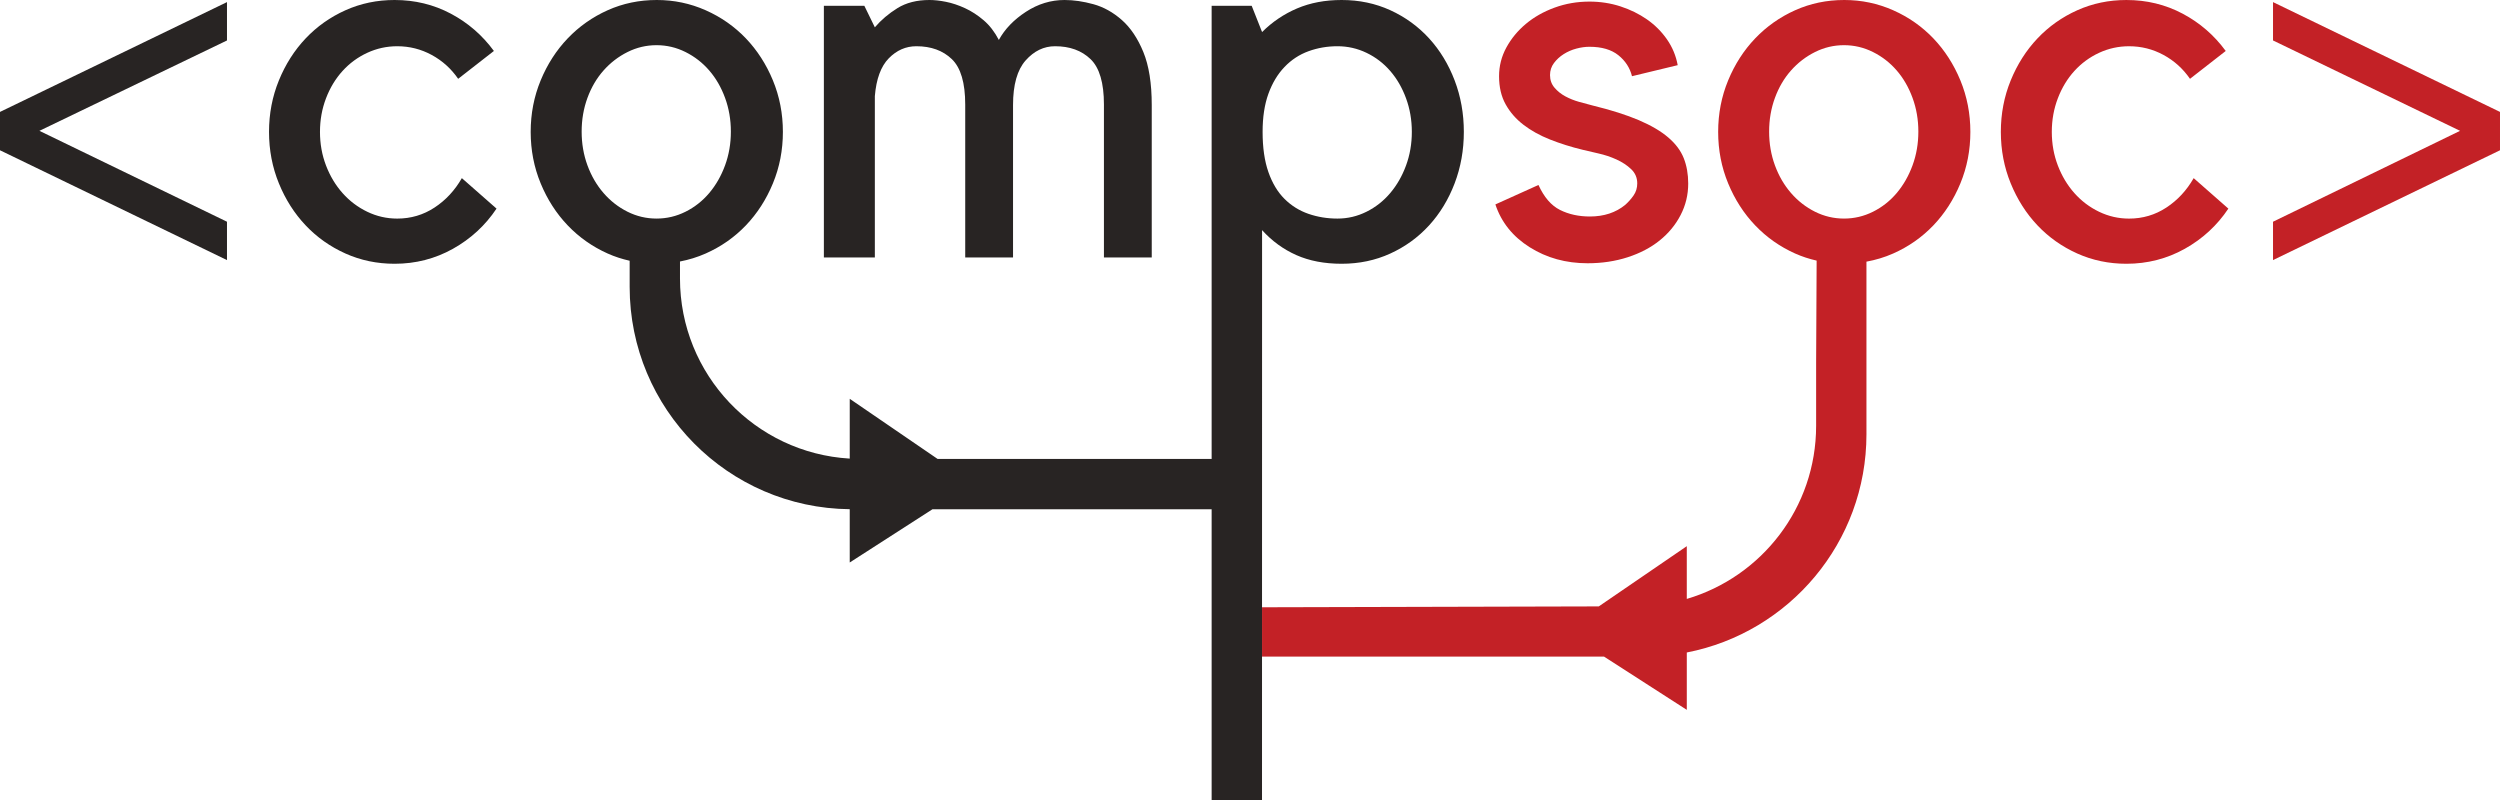 <?xml version="1.0" encoding="utf-8"?>
<!-- Generator: Adobe Illustrator 16.0.0, SVG Export Plug-In . SVG Version: 6.00 Build 0)  -->
<!DOCTYPE svg PUBLIC "-//W3C//DTD SVG 1.1//EN" "http://www.w3.org/Graphics/SVG/1.1/DTD/svg11.dtd">
<svg version="1.1" id="Layer_1" xmlns="http://www.w3.org/2000/svg" xmlns:xlink="http://www.w3.org/1999/xlink" x="0px" y="0px"
	 width="427.026px" height="136.716px" viewBox="0 0 427.026 136.716" enable-background="new 0 0 427.026 136.716"
	 xml:space="preserve">
<g>
	<path fill="#282423" d="M0,19.117L38.771,0.359v6.552L6.731,22.348l32.041,15.526v6.552L0,25.668V19.117z"/>
	<path fill="#282423" d="M67.401,45.054c-2.993,0-5.789-0.583-8.392-1.75c-2.603-1.167-4.868-2.767-6.794-4.801
		c-1.927-2.034-3.453-4.427-4.577-7.18c-1.125-2.751-1.687-5.684-1.687-8.795c0-3.11,0.562-6.042,1.687-8.795
		c1.125-2.751,2.65-5.145,4.577-7.18c1.927-2.034,4.192-3.635,6.794-4.802C61.612,0.583,64.409,0,67.401,0
		c3.469,0,6.671,0.778,9.603,2.333c2.931,1.557,5.385,3.68,7.359,6.372l-6.103,4.757c-1.197-1.735-2.708-3.097-4.532-4.084
		c-1.826-0.987-3.785-1.48-5.878-1.48c-1.795,0-3.5,0.374-5.116,1.122c-1.616,0.749-3.022,1.781-4.218,3.097
		c-1.198,1.316-2.14,2.872-2.827,4.667c-0.688,1.795-1.032,3.71-1.032,5.744c0,2.035,0.344,3.949,1.032,5.744
		c0.687,1.795,1.629,3.366,2.827,4.712c1.196,1.346,2.603,2.409,4.218,3.186c1.615,0.778,3.321,1.167,5.116,1.167
		c2.333,0,4.457-0.628,6.372-1.885c1.914-1.256,3.469-2.931,4.667-5.026l5.923,5.206c-1.916,2.872-4.397,5.161-7.449,6.866
		C74.312,44.202,70.991,45.054,67.401,45.054z"/>
	<path fill="#282423" d="M149.432,43.977h-8.706V0.987h6.911l1.795,3.68c1.077-1.257,2.363-2.348,3.859-3.276
		C154.786,0.464,156.612,0,158.766,0c0.837,0,1.78,0.105,2.827,0.314c1.046,0.21,2.123,0.569,3.231,1.077
		c1.106,0.509,2.168,1.197,3.186,2.064c1.017,0.868,1.885,1.99,2.603,3.366c1.017-1.854,2.558-3.456,4.622-4.802
		C177.299,0.673,179.498,0,181.832,0c1.555,0,3.2,0.24,4.936,0.718c1.735,0.479,3.35,1.377,4.847,2.692
		c1.495,1.317,2.722,3.142,3.68,5.475c0.956,2.333,1.436,5.355,1.436,9.064v26.027h-8.167V17.86c0-3.709-0.763-6.296-2.289-7.763
		c-1.526-1.465-3.545-2.199-6.058-2.199c-1.916,0-3.59,0.808-5.026,2.423c-1.436,1.616-2.154,4.16-2.154,7.629v26.027h-8.167V17.86
		c0-3.709-0.763-6.296-2.289-7.763c-1.526-1.465-3.545-2.199-6.058-2.199c-1.795,0-3.366,0.688-4.712,2.064
		c-1.346,1.377-2.14,3.531-2.378,6.462V43.977z"/>
	<path fill="#C32126" d="M277.594,35.002c0.538-0.478,1.017-1.017,1.436-1.615c0.418-0.598,0.629-1.286,0.629-2.064
		c0-0.956-0.345-1.764-1.032-2.423c-0.688-0.657-1.525-1.211-2.513-1.66s-2.02-0.792-3.097-1.032
		c-1.077-0.238-1.975-0.449-2.692-0.628c-1.975-0.479-3.83-1.062-5.564-1.75c-1.736-0.687-3.246-1.525-4.532-2.513
		c-1.287-0.987-2.305-2.154-3.052-3.5c-0.749-1.346-1.122-2.946-1.122-4.801c0-1.735,0.414-3.366,1.244-4.892
		c0.829-1.526,1.939-2.872,3.33-4.039c1.392-1.167,3.026-2.094,4.904-2.782c1.878-0.687,3.863-1.032,5.959-1.032
		c1.854,0,3.619,0.273,5.295,0.817c1.674,0.546,3.186,1.288,4.532,2.226c1.347,0.938,2.482,2.071,3.41,3.401
		c0.928,1.329,1.54,2.8,1.84,4.416l-7.808,1.885c-0.359-1.436-1.138-2.632-2.334-3.59c-1.197-0.956-2.842-1.436-4.936-1.436
		c-0.719,0-1.467,0.105-2.244,0.314c-0.778,0.209-1.496,0.521-2.154,0.939c-0.659,0.418-1.211,0.926-1.66,1.523
		c-0.448,0.597-0.673,1.283-0.673,2.059c0,0.836,0.254,1.551,0.763,2.148c0.508,0.597,1.122,1.089,1.84,1.477
		c0.718,0.389,1.495,0.703,2.334,0.941c0.837,0.238,1.615,0.447,2.333,0.627c3.171,0.777,5.803,1.613,7.898,2.507
		c2.093,0.895,3.769,1.879,5.025,2.954c1.257,1.074,2.139,2.253,2.647,3.537c0.508,1.284,0.763,2.731,0.763,4.343
		c0,1.91-0.433,3.701-1.298,5.373c-0.865,1.671-2.059,3.119-3.58,4.341c-1.521,1.225-3.342,2.179-5.46,2.865
		c-2.118,0.686-4.401,1.029-6.848,1.029c-3.699,0-6.996-0.913-9.891-2.737c-2.895-1.825-4.848-4.263-5.861-7.314l7.359-3.321
		c0.956,2.095,2.184,3.516,3.68,4.263c1.495,0.749,3.2,1.122,5.116,1.122C273.973,36.977,275.979,36.319,277.594,35.002z"/>
	<path fill="#C32126" d="M363.214,45.054c-2.992,0-5.788-0.583-8.392-1.75c-2.603-1.167-4.867-2.767-6.794-4.801
		c-1.927-2.034-3.452-4.427-4.577-7.18c-1.125-2.751-1.687-5.684-1.687-8.795c0-3.11,0.562-6.042,1.687-8.795
		c1.125-2.751,2.65-5.145,4.577-7.18c1.927-2.034,4.191-3.635,6.794-4.802c2.604-1.167,5.399-1.75,8.392-1.75
		c3.47,0,6.671,0.778,9.604,2.333c2.931,1.557,5.385,3.68,7.359,6.372l-6.103,4.757c-1.198-1.735-2.708-3.097-4.532-4.084
		c-1.826-0.987-3.785-1.48-5.879-1.48c-1.795,0-3.5,0.374-5.116,1.122c-1.615,0.749-3.021,1.781-4.218,3.097
		c-1.197,1.316-2.14,2.872-2.827,4.667c-0.688,1.795-1.032,3.71-1.032,5.744c0,2.035,0.344,3.949,1.032,5.744
		c0.688,1.795,1.63,3.366,2.827,4.712c1.196,1.346,2.603,2.409,4.218,3.186c1.616,0.778,3.321,1.167,5.116,1.167
		c2.333,0,4.457-0.628,6.372-1.885c1.914-1.256,3.47-2.931,4.667-5.026l5.924,5.206c-1.916,2.872-4.398,5.161-7.449,6.866
		C370.125,44.202,366.805,45.054,363.214,45.054z"/>
	<path fill="#C32126" d="M388.254,0.359l38.771,18.758v6.551l-38.771,18.758v-6.552l31.95-15.526l-31.95-15.437V0.359z"/>
	<path fill="#C32126" d="M334.854,13.731c-1.138-2.751-2.679-5.145-4.622-7.18c-1.945-2.034-4.233-3.635-6.866-4.802
		C320.733,0.583,317.951,0,315.019,0c-2.992,0-5.788,0.583-8.392,1.75c-2.603,1.167-4.877,2.768-6.82,4.802
		c-1.945,2.035-3.486,4.428-4.622,7.18c-1.138,2.753-1.706,5.685-1.706,8.795c0,3.112,0.568,6.044,1.706,8.795
		c1.136,2.753,2.677,5.146,4.622,7.18c1.943,2.035,4.218,3.635,6.82,4.801c1.183,0.53,2.41,0.923,3.673,1.213l-0.087,17.263V72.74
		c0,13.989-9.322,25.795-22.092,29.562v-9.01l-15.032,10.288l-57.521,0.149l-0.001,8.431h58.425l14.13,9.091v-9.799
		c17.485-3.402,30.687-18.793,30.687-37.273V61.779V44.694c1.564-0.288,3.087-0.738,4.558-1.39c2.633-1.167,4.921-2.767,6.866-4.801
		c1.943-2.034,3.484-4.427,4.622-7.18c1.136-2.751,1.705-5.684,1.705-8.795C336.559,19.417,335.99,16.484,334.854,13.731z
		 M326.682,28.244c-0.66,1.801-1.561,3.375-2.702,4.726s-2.491,2.416-4.053,3.196c-1.561,0.78-3.211,1.169-4.953,1.169
		c-1.741,0-3.392-0.39-4.953-1.169s-2.928-1.845-4.099-3.196s-2.087-2.925-2.747-4.726c-0.66-1.8-0.99-3.72-0.99-5.762
		c0-2.04,0.33-3.96,0.99-5.761c0.66-1.8,1.576-3.36,2.747-4.681c1.171-1.321,2.537-2.372,4.099-3.151s3.212-1.171,4.953-1.171
		c1.742,0,3.393,0.391,4.953,1.171c1.562,0.78,2.911,1.83,4.053,3.151c1.142,1.321,2.042,2.88,2.702,4.681
		c0.661,1.801,0.992,3.721,0.992,5.761C327.674,24.524,327.343,26.444,326.682,28.244z"/>
	<path fill="#282423" d="M248.466,13.731c-1.051-2.751-2.506-5.145-4.365-7.18c-1.859-2.034-4.064-3.635-6.613-4.802
		C234.939,0.583,232.164,0,229.164,0c-2.82,0-5.354,0.479-7.604,1.436c-2.25,0.958-4.244,2.304-5.984,4.039L213.8,0.987h-6.84
		v77.405h-46.808L145.144,68.12v10.214c-16.172-0.946-28.996-14.356-28.996-30.766v-2.902c1.503-0.29,2.967-0.735,4.385-1.363
		c2.632-1.167,4.92-2.767,6.866-4.801c1.943-2.034,3.485-4.427,4.622-7.18c1.136-2.751,1.705-5.684,1.705-8.795
		c0-3.11-0.569-6.042-1.705-8.795c-1.137-2.751-2.679-5.145-4.622-7.18c-1.945-2.034-4.234-3.635-6.866-4.802
		C117.899,0.583,115.117,0,112.186,0c-2.993,0-5.789,0.583-8.392,1.75c-2.603,1.167-4.877,2.768-6.821,4.802
		c-1.945,2.035-3.486,4.428-4.622,7.18c-1.137,2.753-1.705,5.685-1.705,8.795c0,3.112,0.568,6.044,1.705,8.795
		c1.136,2.753,2.677,5.146,4.622,7.18c1.944,2.035,4.218,3.635,6.821,4.801c1.209,0.542,2.465,0.945,3.758,1.236v4.468
		c0,20.845,16.795,37.761,37.591,37.971v9.102l14.131-9.092h47.686v49.728h8.604l0.003-24.556l0.001-8.431l0.008-64.419
		c1.682,1.855,3.631,3.276,5.85,4.263s4.799,1.481,7.738,1.481c3,0,5.775-0.583,8.324-1.75c2.549-1.167,4.754-2.767,6.613-4.801
		c1.859-2.034,3.314-4.427,4.365-7.18c1.049-2.751,1.574-5.684,1.574-8.795C250.041,19.417,249.515,16.484,248.466,13.731z
		 M107.188,36.166c-1.562-0.78-2.928-1.845-4.099-3.196s-2.086-2.925-2.747-4.726c-0.661-1.8-0.99-3.72-0.99-5.762
		c0-2.04,0.33-3.96,0.99-5.761c0.661-1.8,1.576-3.36,2.747-4.681c1.171-1.321,2.537-2.372,4.099-3.151
		c1.561-0.78,3.211-1.171,4.953-1.171s3.392,0.391,4.953,1.171c1.561,0.78,2.911,1.83,4.053,3.151
		c1.141,1.321,2.042,2.88,2.702,4.681c0.661,1.801,0.991,3.721,0.991,5.761c0,2.042-0.331,3.962-0.991,5.762
		c-0.661,1.801-1.561,3.375-2.702,4.726c-1.142,1.351-2.492,2.416-4.053,3.196c-1.561,0.78-3.211,1.169-4.953,1.169
		S108.749,36.946,107.188,36.166z M240.164,28.271c-0.66,1.795-1.561,3.366-2.703,4.712c-1.141,1.346-2.49,2.409-4.053,3.186
		c-1.561,0.778-3.211,1.167-4.953,1.167c-1.74,0-3.391-0.269-4.951-0.808c-1.562-0.539-2.93-1.391-4.1-2.558
		c-1.172-1.167-2.088-2.693-2.748-4.578s-0.99-4.173-0.99-6.866c0-2.513,0.33-4.681,0.99-6.507c0.66-1.824,1.576-3.35,2.748-4.577
		c1.17-1.226,2.537-2.123,4.1-2.692c1.561-0.568,3.211-0.853,4.951-0.853c1.742,0,3.393,0.374,4.953,1.122
		c1.562,0.749,2.912,1.781,4.053,3.097c1.143,1.316,2.043,2.872,2.703,4.667c0.66,1.795,0.992,3.71,0.992,5.744
		C241.156,24.562,240.824,26.476,240.164,28.271z"/>
</g>
</svg>
